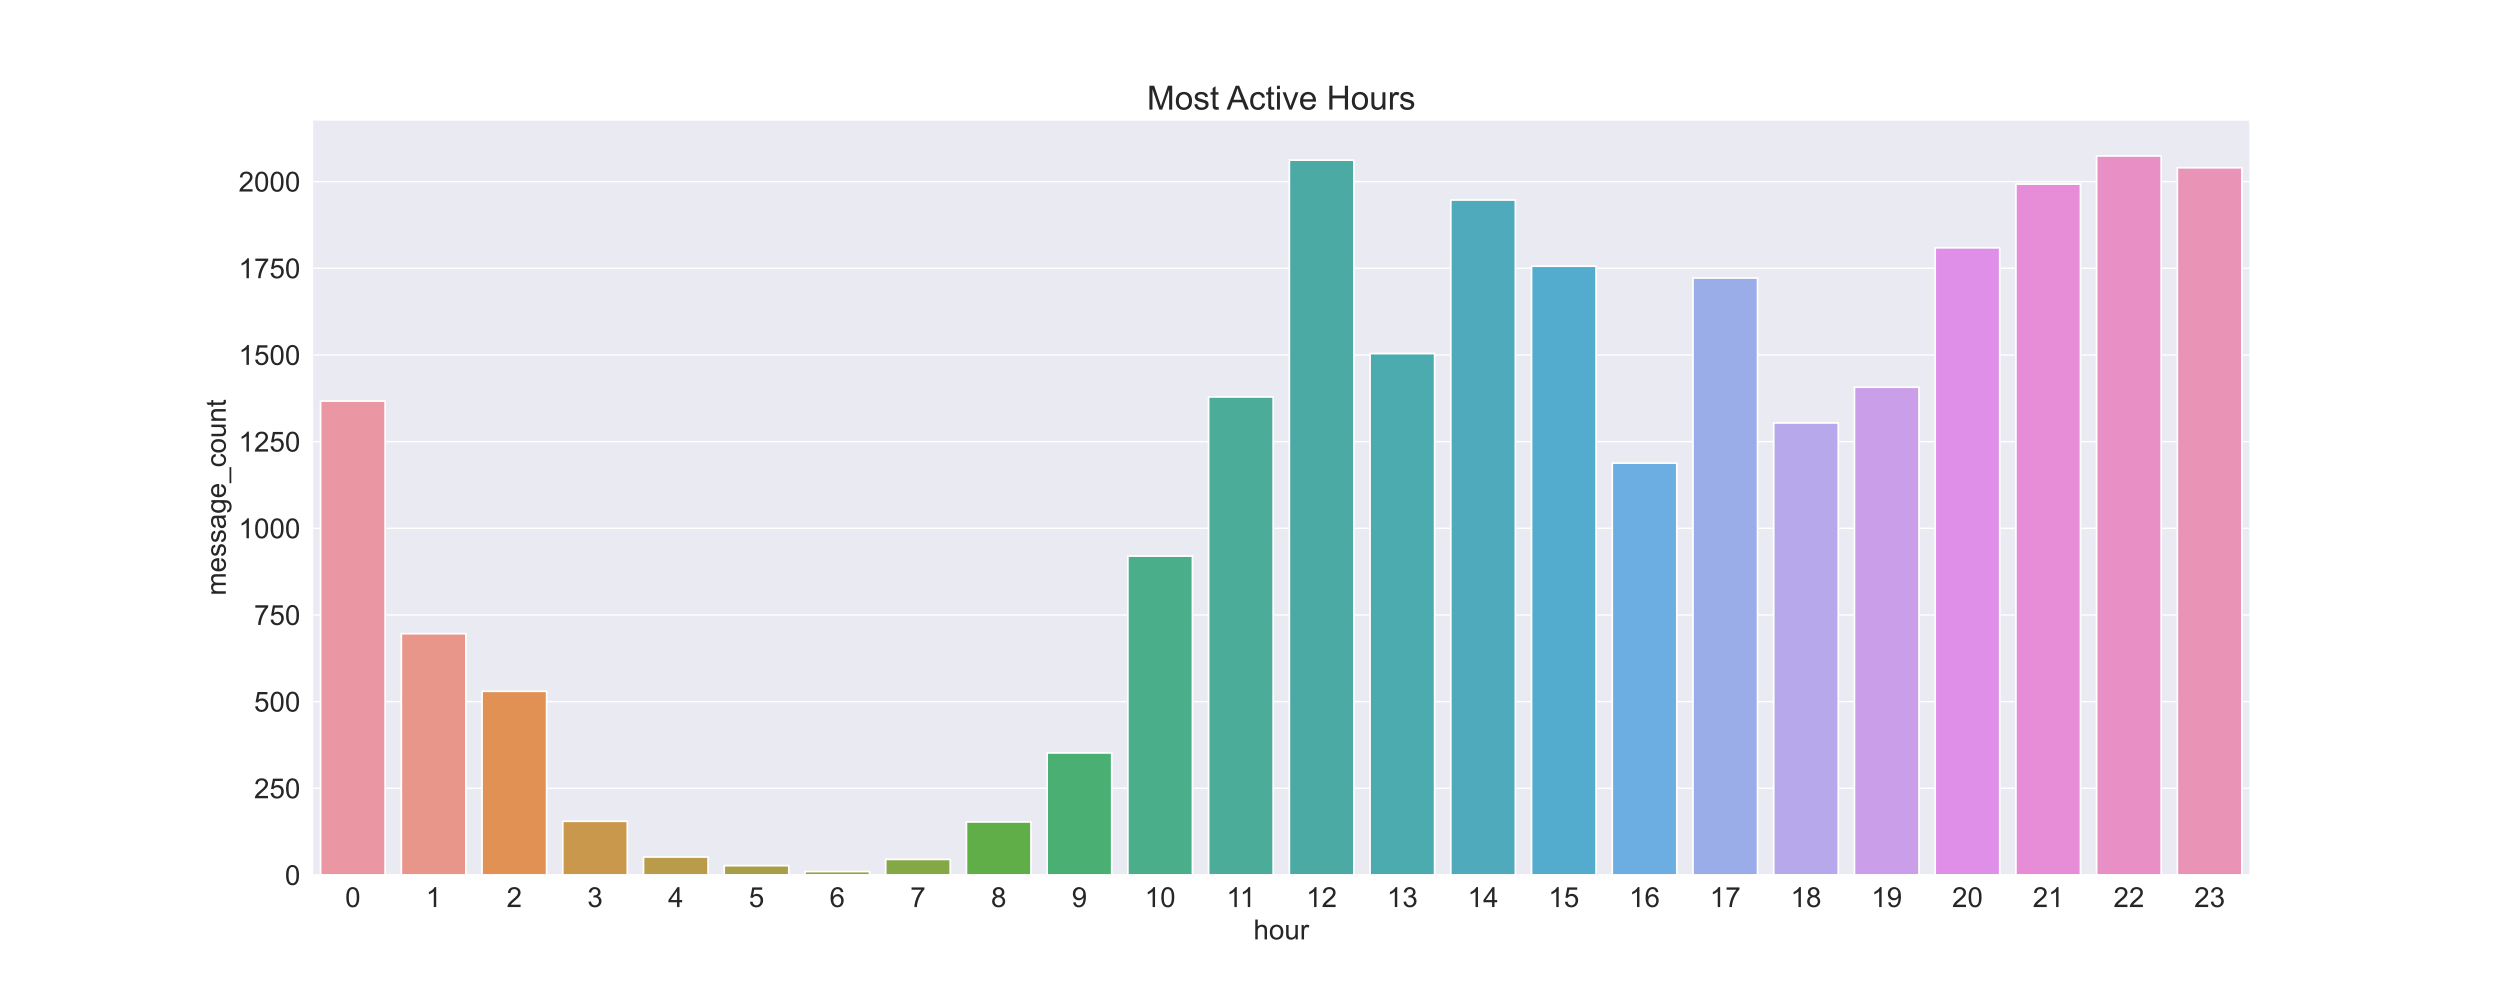 <svg xmlns="http://www.w3.org/2000/svg" xmlns:xlink="http://www.w3.org/1999/xlink" width="1920" height="768" version="1.1" viewBox="0 0 1440 576"><defs><style type="text/css">*{stroke-linecap:butt;stroke-linejoin:round}</style></defs><g id="figure_1"><g id="patch_1"><path d="M 0 576 L 1440 576 L 1440 0 L 0 0 z" style="fill:#fff"/></g><g id="axes_1"><g id="patch_2"><path d="M 180 504 L 1296 504 L 1296 69.12 L 180 69.12 z" style="fill:#eaeaf2"/></g><g id="matplotlib.axis_1"><g id="xtick_1"><g id="text_1"><g style="fill:#262626" transform="translate(198.801 522.452)scale(0.16 -0.16)"><defs><path id="ArialMT-48" d="M 4.156 35.297 Q 4.156 48 6.766 55.734 Q 9.375 63.484 14.516 67.672 Q 19.672 71.875 27.484 71.875 Q 33.25 71.875 37.594 69.547 Q 41.938 67.234 44.766 62.859 Q 47.609 58.5 49.219 52.219 Q 50.828 45.953 50.828 35.297 Q 50.828 22.703 48.234 14.969 Q 45.656 7.234 40.5 3 Q 35.359 -1.219 27.484 -1.219 Q 17.141 -1.219 11.234 6.203 Q 4.156 15.141 4.156 35.297 z M 13.188 35.297 Q 13.188 17.672 17.312 11.828 Q 21.438 6 27.484 6 Q 33.547 6 37.672 11.859 Q 41.797 17.719 41.797 35.297 Q 41.797 52.984 37.672 58.781 Q 33.547 64.594 27.391 64.594 Q 21.344 64.594 17.719 59.469 Q 13.188 52.938 13.188 35.297 z"/></defs><use xlink:href="#ArialMT-48"/></g></g></g><g id="xtick_2"><g id="text_2"><g style="fill:#262626" transform="translate(245.301 522.452)scale(0.16 -0.16)"><defs><path id="ArialMT-49" d="M 37.25 0 L 28.469 0 L 28.469 56 Q 25.297 52.984 20.141 49.953 Q 14.984 46.922 10.891 45.406 L 10.891 53.906 Q 18.266 57.375 23.781 62.297 Q 29.297 67.234 31.594 71.875 L 37.25 71.875 z"/></defs><use xlink:href="#ArialMT-49"/></g></g></g><g id="xtick_3"><g id="text_3"><g style="fill:#262626" transform="translate(291.801 522.452)scale(0.16 -0.16)"><defs><path id="ArialMT-50" d="M 50.344 8.453 L 50.344 0 L 3.031 0 Q 2.938 3.172 4.047 6.109 Q 5.859 10.938 9.828 15.625 Q 13.812 20.312 21.344 26.469 Q 33.016 36.031 37.109 41.625 Q 41.219 47.219 41.219 52.203 Q 41.219 57.422 37.469 61 Q 33.734 64.594 27.734 64.594 Q 21.391 64.594 17.578 60.781 Q 13.766 56.984 13.719 50.25 L 4.688 51.172 Q 5.609 61.281 11.656 66.578 Q 17.719 71.875 27.938 71.875 Q 38.234 71.875 44.234 66.156 Q 50.25 60.453 50.25 52 Q 50.25 47.703 48.484 43.547 Q 46.734 39.406 42.656 34.812 Q 38.578 30.219 29.109 22.219 Q 21.188 15.578 18.938 13.203 Q 16.703 10.844 15.234 8.453 z"/></defs><use xlink:href="#ArialMT-50"/></g></g></g><g id="xtick_4"><g id="text_4"><g style="fill:#262626" transform="translate(338.301 522.452)scale(0.16 -0.16)"><defs><path id="ArialMT-51" d="M 4.203 18.891 L 12.984 20.062 Q 14.5 12.594 18.141 9.297 Q 21.781 6 27 6 Q 33.203 6 37.469 10.297 Q 41.75 14.594 41.75 20.953 Q 41.75 27 37.797 30.922 Q 33.844 34.859 27.734 34.859 Q 25.25 34.859 21.531 33.891 L 22.516 41.609 Q 23.391 41.5 23.922 41.5 Q 29.547 41.5 34.031 44.422 Q 38.531 47.359 38.531 53.469 Q 38.531 58.297 35.25 61.469 Q 31.984 64.656 26.812 64.656 Q 21.688 64.656 18.266 61.422 Q 14.844 58.203 13.875 51.766 L 5.078 53.328 Q 6.688 62.156 12.391 67.016 Q 18.109 71.875 26.609 71.875 Q 32.469 71.875 37.391 69.359 Q 42.328 66.844 44.938 62.5 Q 47.562 58.156 47.562 53.266 Q 47.562 48.641 45.062 44.828 Q 42.578 41.016 37.703 38.766 Q 44.047 37.312 47.562 32.688 Q 51.078 28.078 51.078 21.141 Q 51.078 11.766 44.234 5.25 Q 37.406 -1.266 26.953 -1.266 Q 17.531 -1.266 11.297 4.344 Q 5.078 9.969 4.203 18.891 z"/></defs><use xlink:href="#ArialMT-51"/></g></g></g><g id="xtick_5"><g id="text_5"><g style="fill:#262626" transform="translate(384.801 522.452)scale(0.16 -0.16)"><defs><path id="ArialMT-52" d="M 32.328 0 L 32.328 17.141 L 1.266 17.141 L 1.266 25.203 L 33.938 71.578 L 41.109 71.578 L 41.109 25.203 L 50.781 25.203 L 50.781 17.141 L 41.109 17.141 L 41.109 0 z M 32.328 25.203 L 32.328 57.469 L 9.906 25.203 z"/></defs><use xlink:href="#ArialMT-52"/></g></g></g><g id="xtick_6"><g id="text_6"><g style="fill:#262626" transform="translate(431.301 522.452)scale(0.16 -0.16)"><defs><path id="ArialMT-53" d="M 4.156 18.75 L 13.375 19.531 Q 14.406 12.797 18.141 9.391 Q 21.875 6 27.156 6 Q 33.5 6 37.891 10.781 Q 42.281 15.578 42.281 23.484 Q 42.281 31 38.062 35.344 Q 33.844 39.703 27 39.703 Q 22.75 39.703 19.328 37.766 Q 15.922 35.844 13.969 32.766 L 5.719 33.844 L 12.641 70.609 L 48.25 70.609 L 48.25 62.203 L 19.672 62.203 L 15.828 42.969 Q 22.266 47.469 29.344 47.469 Q 38.719 47.469 45.156 40.969 Q 51.609 34.469 51.609 24.266 Q 51.609 14.547 45.953 7.469 Q 39.062 -1.219 27.156 -1.219 Q 17.391 -1.219 11.203 4.25 Q 5.031 9.719 4.156 18.75 z"/></defs><use xlink:href="#ArialMT-53"/></g></g></g><g id="xtick_7"><g id="text_7"><g style="fill:#262626" transform="translate(477.801 522.452)scale(0.16 -0.16)"><defs><path id="ArialMT-54" d="M 49.75 54.047 L 41.016 53.375 Q 39.844 58.547 37.703 60.891 Q 34.125 64.656 28.906 64.656 Q 24.703 64.656 21.531 62.312 Q 17.391 59.281 14.984 53.469 Q 12.594 47.656 12.5 36.922 Q 15.672 41.75 20.266 44.094 Q 24.859 46.438 29.891 46.438 Q 38.672 46.438 44.844 39.969 Q 51.031 33.5 51.031 23.25 Q 51.031 16.5 48.125 10.719 Q 45.219 4.938 40.141 1.859 Q 35.062 -1.219 28.609 -1.219 Q 17.625 -1.219 10.688 6.859 Q 3.766 14.938 3.766 33.5 Q 3.766 54.25 11.422 63.672 Q 18.109 71.875 29.438 71.875 Q 37.891 71.875 43.281 67.141 Q 48.688 62.406 49.75 54.047 z M 13.875 23.188 Q 13.875 18.656 15.797 14.5 Q 17.719 10.359 21.188 8.172 Q 24.656 6 28.469 6 Q 34.031 6 38.031 10.484 Q 42.047 14.984 42.047 22.703 Q 42.047 30.125 38.078 34.391 Q 34.125 38.672 28.125 38.672 Q 22.172 38.672 18.016 34.391 Q 13.875 30.125 13.875 23.188 z"/></defs><use xlink:href="#ArialMT-54"/></g></g></g><g id="xtick_8"><g id="text_8"><g style="fill:#262626" transform="translate(524.301 522.452)scale(0.16 -0.16)"><defs><path id="ArialMT-55" d="M 4.734 62.203 L 4.734 70.656 L 51.078 70.656 L 51.078 63.812 Q 44.234 56.547 37.516 44.484 Q 30.812 32.422 27.156 19.672 Q 24.516 10.688 23.781 0 L 14.75 0 Q 14.891 8.453 18.062 20.406 Q 21.234 32.375 27.172 43.484 Q 33.109 54.594 39.797 62.203 z"/></defs><use xlink:href="#ArialMT-55"/></g></g></g><g id="xtick_9"><g id="text_9"><g style="fill:#262626" transform="translate(570.801 522.452)scale(0.16 -0.16)"><defs><path id="ArialMT-56" d="M 17.672 38.812 Q 12.203 40.828 9.562 44.531 Q 6.938 48.25 6.938 53.422 Q 6.938 61.234 12.547 66.547 Q 18.172 71.875 27.484 71.875 Q 36.859 71.875 42.578 66.422 Q 48.297 60.984 48.297 53.172 Q 48.297 48.188 45.672 44.5 Q 43.062 40.828 37.75 38.812 Q 44.344 36.672 47.781 31.875 Q 51.219 27.094 51.219 20.453 Q 51.219 11.281 44.719 5.031 Q 38.234 -1.219 27.641 -1.219 Q 17.047 -1.219 10.547 5.047 Q 4.047 11.328 4.047 20.703 Q 4.047 27.688 7.594 32.391 Q 11.141 37.109 17.672 38.812 z M 15.922 53.719 Q 15.922 48.641 19.188 45.406 Q 22.469 42.188 27.688 42.188 Q 32.766 42.188 36.016 45.375 Q 39.266 48.578 39.266 53.219 Q 39.266 58.062 35.906 61.359 Q 32.562 64.656 27.594 64.656 Q 22.562 64.656 19.234 61.422 Q 15.922 58.203 15.922 53.719 z M 13.094 20.656 Q 13.094 16.891 14.875 13.375 Q 16.656 9.859 20.172 7.922 Q 23.688 6 27.734 6 Q 34.031 6 38.125 10.047 Q 42.234 14.109 42.234 20.359 Q 42.234 26.703 38.016 30.859 Q 33.797 35.016 27.438 35.016 Q 21.234 35.016 17.156 30.906 Q 13.094 26.812 13.094 20.656 z"/></defs><use xlink:href="#ArialMT-56"/></g></g></g><g id="xtick_10"><g id="text_10"><g style="fill:#262626" transform="translate(617.301 522.452)scale(0.16 -0.16)"><defs><path id="ArialMT-57" d="M 5.469 16.547 L 13.922 17.328 Q 14.984 11.375 18.016 8.688 Q 21.047 6 25.781 6 Q 29.828 6 32.875 7.859 Q 35.938 9.719 37.891 12.812 Q 39.844 15.922 41.156 21.188 Q 42.484 26.469 42.484 31.938 Q 42.484 32.516 42.438 33.688 Q 39.797 29.5 35.234 26.875 Q 30.672 24.266 25.344 24.266 Q 16.453 24.266 10.297 30.703 Q 4.156 37.156 4.156 47.703 Q 4.156 58.594 10.578 65.234 Q 17 71.875 26.656 71.875 Q 33.641 71.875 39.422 68.109 Q 45.219 64.359 48.219 57.391 Q 51.219 50.438 51.219 37.25 Q 51.219 23.531 48.234 15.406 Q 45.266 7.281 39.375 3.031 Q 33.5 -1.219 25.594 -1.219 Q 17.188 -1.219 11.859 3.438 Q 6.547 8.109 5.469 16.547 z M 41.453 48.141 Q 41.453 55.719 37.422 60.156 Q 33.406 64.594 27.734 64.594 Q 21.875 64.594 17.531 59.812 Q 13.188 55.031 13.188 47.406 Q 13.188 40.578 17.312 36.297 Q 21.438 32.031 27.484 32.031 Q 33.594 32.031 37.516 36.297 Q 41.453 40.578 41.453 48.141 z"/></defs><use xlink:href="#ArialMT-57"/></g></g></g><g id="xtick_11"><g id="text_11"><g style="fill:#262626" transform="translate(659.352 522.452)scale(0.16 -0.16)"><use xlink:href="#ArialMT-49"/><use x="55.615" xlink:href="#ArialMT-48"/></g></g></g><g id="xtick_12"><g id="text_12"><g style="fill:#262626" transform="translate(706.442 522.452)scale(0.16 -0.16)"><use xlink:href="#ArialMT-49"/><use x="48.24" xlink:href="#ArialMT-49"/></g></g></g><g id="xtick_13"><g id="text_13"><g style="fill:#262626" transform="translate(752.352 522.452)scale(0.16 -0.16)"><use xlink:href="#ArialMT-49"/><use x="55.615" xlink:href="#ArialMT-50"/></g></g></g><g id="xtick_14"><g id="text_14"><g style="fill:#262626" transform="translate(798.852 522.452)scale(0.16 -0.16)"><use xlink:href="#ArialMT-49"/><use x="55.615" xlink:href="#ArialMT-51"/></g></g></g><g id="xtick_15"><g id="text_15"><g style="fill:#262626" transform="translate(845.352 522.452)scale(0.16 -0.16)"><use xlink:href="#ArialMT-49"/><use x="55.615" xlink:href="#ArialMT-52"/></g></g></g><g id="xtick_16"><g id="text_16"><g style="fill:#262626" transform="translate(891.852 522.452)scale(0.16 -0.16)"><use xlink:href="#ArialMT-49"/><use x="55.615" xlink:href="#ArialMT-53"/></g></g></g><g id="xtick_17"><g id="text_17"><g style="fill:#262626" transform="translate(938.352 522.452)scale(0.16 -0.16)"><use xlink:href="#ArialMT-49"/><use x="55.615" xlink:href="#ArialMT-54"/></g></g></g><g id="xtick_18"><g id="text_18"><g style="fill:#262626" transform="translate(984.852 522.452)scale(0.16 -0.16)"><use xlink:href="#ArialMT-49"/><use x="55.615" xlink:href="#ArialMT-55"/></g></g></g><g id="xtick_19"><g id="text_19"><g style="fill:#262626" transform="translate(1031.352 522.452)scale(0.16 -0.16)"><use xlink:href="#ArialMT-49"/><use x="55.615" xlink:href="#ArialMT-56"/></g></g></g><g id="xtick_20"><g id="text_20"><g style="fill:#262626" transform="translate(1077.852 522.452)scale(0.16 -0.16)"><use xlink:href="#ArialMT-49"/><use x="55.615" xlink:href="#ArialMT-57"/></g></g></g><g id="xtick_21"><g id="text_21"><g style="fill:#262626" transform="translate(1124.352 522.452)scale(0.16 -0.16)"><use xlink:href="#ArialMT-50"/><use x="55.615" xlink:href="#ArialMT-48"/></g></g></g><g id="xtick_22"><g id="text_22"><g style="fill:#262626" transform="translate(1170.852 522.452)scale(0.16 -0.16)"><use xlink:href="#ArialMT-50"/><use x="55.615" xlink:href="#ArialMT-49"/></g></g></g><g id="xtick_23"><g id="text_23"><g style="fill:#262626" transform="translate(1217.352 522.452)scale(0.16 -0.16)"><use xlink:href="#ArialMT-50"/><use x="55.615" xlink:href="#ArialMT-50"/></g></g></g><g id="xtick_24"><g id="text_24"><g style="fill:#262626" transform="translate(1263.852 522.452)scale(0.16 -0.16)"><use xlink:href="#ArialMT-50"/><use x="55.615" xlink:href="#ArialMT-51"/></g></g></g><g id="text_25"><g style="fill:#262626" transform="translate(721.99 541.085)scale(0.16 -0.16)"><defs><path id="ArialMT-104" d="M 6.594 0 L 6.594 71.578 L 15.375 71.578 L 15.375 45.906 Q 21.531 53.031 30.906 53.031 Q 36.672 53.031 40.922 50.75 Q 45.172 48.484 47 44.484 Q 48.828 40.484 48.828 32.859 L 48.828 0 L 40.047 0 L 40.047 32.859 Q 40.047 39.453 37.188 42.453 Q 34.328 45.453 29.109 45.453 Q 25.203 45.453 21.75 43.422 Q 18.312 41.406 16.844 37.938 Q 15.375 34.469 15.375 28.375 L 15.375 0 z"/><path id="ArialMT-111" d="M 3.328 25.922 Q 3.328 40.328 11.328 47.266 Q 18.016 53.031 27.641 53.031 Q 38.328 53.031 45.109 46.016 Q 51.906 39.016 51.906 26.656 Q 51.906 16.656 48.906 10.906 Q 45.906 5.172 40.156 2 Q 34.422 -1.172 27.641 -1.172 Q 16.75 -1.172 10.031 5.812 Q 3.328 12.797 3.328 25.922 z M 12.359 25.922 Q 12.359 15.969 16.703 11.016 Q 21.047 6.062 27.641 6.062 Q 34.188 6.062 38.531 11.031 Q 42.875 16.016 42.875 26.219 Q 42.875 35.844 38.5 40.797 Q 34.125 45.75 27.641 45.75 Q 21.047 45.75 16.703 40.812 Q 12.359 35.891 12.359 25.922 z"/><path id="ArialMT-117" d="M 40.578 0 L 40.578 7.625 Q 34.516 -1.172 24.125 -1.172 Q 19.531 -1.172 15.547 0.578 Q 11.578 2.344 9.641 5 Q 7.719 7.672 6.938 11.531 Q 6.391 14.109 6.391 19.734 L 6.391 51.859 L 15.188 51.859 L 15.188 23.094 Q 15.188 16.219 15.719 13.812 Q 16.547 10.359 19.234 8.375 Q 21.922 6.391 25.875 6.391 Q 29.828 6.391 33.297 8.422 Q 36.766 10.453 38.203 13.938 Q 39.656 17.438 39.656 24.078 L 39.656 51.859 L 48.438 51.859 L 48.438 0 z"/><path id="ArialMT-114" d="M 6.5 0 L 6.5 51.859 L 14.406 51.859 L 14.406 44 Q 17.438 49.516 20 51.266 Q 22.562 53.031 25.641 53.031 Q 30.078 53.031 34.672 50.203 L 31.641 42.047 Q 28.422 43.953 25.203 43.953 Q 22.312 43.953 20.016 42.219 Q 17.719 40.484 16.75 37.406 Q 15.281 32.719 15.281 27.156 L 15.281 0 z"/></defs><use xlink:href="#ArialMT-104"/><use x="55.615" xlink:href="#ArialMT-111"/><use x="111.23" xlink:href="#ArialMT-117"/><use x="166.846" xlink:href="#ArialMT-114"/></g></g></g><g id="matplotlib.axis_2"><g id="ytick_1"><g id="line2d_1"><path d="M 180 504 L 1296 504" clip-path="url(#p10972f94ec)" style="fill:none;stroke:#fff;stroke-linecap:round;stroke-width:.8"/></g><g id="text_26"><g style="fill:#262626" transform="translate(164.102 509.726)scale(0.16 -0.16)"><use xlink:href="#ArialMT-48"/></g></g></g><g id="ytick_2"><g id="line2d_2"><path d="M 180 454.076 L 1296 454.076" clip-path="url(#p10972f94ec)" style="fill:none;stroke:#fff;stroke-linecap:round;stroke-width:.8"/></g><g id="text_27"><g style="fill:#262626" transform="translate(146.308 459.802)scale(0.16 -0.16)"><use xlink:href="#ArialMT-50"/><use x="55.615" xlink:href="#ArialMT-53"/><use x="111.23" xlink:href="#ArialMT-48"/></g></g></g><g id="ytick_3"><g id="line2d_3"><path d="M 180 404.152 L 1296 404.152" clip-path="url(#p10972f94ec)" style="fill:none;stroke:#fff;stroke-linecap:round;stroke-width:.8"/></g><g id="text_28"><g style="fill:#262626" transform="translate(146.308 409.878)scale(0.16 -0.16)"><use xlink:href="#ArialMT-53"/><use x="55.615" xlink:href="#ArialMT-48"/><use x="111.23" xlink:href="#ArialMT-48"/></g></g></g><g id="ytick_4"><g id="line2d_4"><path d="M 180 354.227 L 1296 354.227" clip-path="url(#p10972f94ec)" style="fill:none;stroke:#fff;stroke-linecap:round;stroke-width:.8"/></g><g id="text_29"><g style="fill:#262626" transform="translate(146.308 359.954)scale(0.16 -0.16)"><use xlink:href="#ArialMT-55"/><use x="55.615" xlink:href="#ArialMT-53"/><use x="111.23" xlink:href="#ArialMT-48"/></g></g></g><g id="ytick_5"><g id="line2d_5"><path d="M 180 304.303 L 1296 304.303" clip-path="url(#p10972f94ec)" style="fill:none;stroke:#fff;stroke-linecap:round;stroke-width:.8"/></g><g id="text_30"><g style="fill:#262626" transform="translate(137.41 310.029)scale(0.16 -0.16)"><use xlink:href="#ArialMT-49"/><use x="55.615" xlink:href="#ArialMT-48"/><use x="111.23" xlink:href="#ArialMT-48"/><use x="166.846" xlink:href="#ArialMT-48"/></g></g></g><g id="ytick_6"><g id="line2d_6"><path d="M 180 254.379 L 1296 254.379" clip-path="url(#p10972f94ec)" style="fill:none;stroke:#fff;stroke-linecap:round;stroke-width:.8"/></g><g id="text_31"><g style="fill:#262626" transform="translate(137.41 260.105)scale(0.16 -0.16)"><use xlink:href="#ArialMT-49"/><use x="55.615" xlink:href="#ArialMT-50"/><use x="111.23" xlink:href="#ArialMT-53"/><use x="166.846" xlink:href="#ArialMT-48"/></g></g></g><g id="ytick_7"><g id="line2d_7"><path d="M 180 204.455 L 1296 204.455" clip-path="url(#p10972f94ec)" style="fill:none;stroke:#fff;stroke-linecap:round;stroke-width:.8"/></g><g id="text_32"><g style="fill:#262626" transform="translate(137.41 210.181)scale(0.16 -0.16)"><use xlink:href="#ArialMT-49"/><use x="55.615" xlink:href="#ArialMT-53"/><use x="111.23" xlink:href="#ArialMT-48"/><use x="166.846" xlink:href="#ArialMT-48"/></g></g></g><g id="ytick_8"><g id="line2d_8"><path d="M 180 154.53 L 1296 154.53" clip-path="url(#p10972f94ec)" style="fill:none;stroke:#fff;stroke-linecap:round;stroke-width:.8"/></g><g id="text_33"><g style="fill:#262626" transform="translate(137.41 160.257)scale(0.16 -0.16)"><use xlink:href="#ArialMT-49"/><use x="55.615" xlink:href="#ArialMT-55"/><use x="111.23" xlink:href="#ArialMT-53"/><use x="166.846" xlink:href="#ArialMT-48"/></g></g></g><g id="ytick_9"><g id="line2d_9"><path d="M 180 104.606 L 1296 104.606" clip-path="url(#p10972f94ec)" style="fill:none;stroke:#fff;stroke-linecap:round;stroke-width:.8"/></g><g id="text_34"><g style="fill:#262626" transform="translate(137.41 110.332)scale(0.16 -0.16)"><use xlink:href="#ArialMT-50"/><use x="55.615" xlink:href="#ArialMT-48"/><use x="111.23" xlink:href="#ArialMT-48"/><use x="166.846" xlink:href="#ArialMT-48"/></g></g></g><g id="text_35"><g style="fill:#262626" transform="translate(130.042 343.036)rotate(-90)scale(0.16 -0.16)"><defs><path id="ArialMT-109" d="M 6.594 0 L 6.594 51.859 L 14.453 51.859 L 14.453 44.578 Q 16.891 48.391 20.938 50.703 Q 25 53.031 30.172 53.031 Q 35.938 53.031 39.625 50.641 Q 43.312 48.25 44.828 43.953 Q 50.984 53.031 60.844 53.031 Q 68.562 53.031 72.703 48.75 Q 76.859 44.484 76.859 35.594 L 76.859 0 L 68.109 0 L 68.109 32.672 Q 68.109 37.938 67.25 40.25 Q 66.406 42.578 64.156 43.984 Q 61.922 45.406 58.891 45.406 Q 53.422 45.406 49.797 41.766 Q 46.188 38.141 46.188 30.125 L 46.188 0 L 37.406 0 L 37.406 33.688 Q 37.406 39.547 35.25 42.469 Q 33.109 45.406 28.219 45.406 Q 24.516 45.406 21.359 43.453 Q 18.219 41.5 16.797 37.734 Q 15.375 33.984 15.375 26.906 L 15.375 0 z"/><path id="ArialMT-101" d="M 42.094 16.703 L 51.172 15.578 Q 49.031 7.625 43.219 3.219 Q 37.406 -1.172 28.375 -1.172 Q 17 -1.172 10.328 5.828 Q 3.656 12.844 3.656 25.484 Q 3.656 38.578 10.391 45.797 Q 17.141 53.031 27.875 53.031 Q 38.281 53.031 44.875 45.953 Q 51.469 38.875 51.469 26.031 Q 51.469 25.25 51.422 23.688 L 12.75 23.688 Q 13.234 15.141 17.578 10.594 Q 21.922 6.062 28.422 6.062 Q 33.25 6.062 36.672 8.594 Q 40.094 11.141 42.094 16.703 z M 13.234 30.906 L 42.188 30.906 Q 41.609 37.453 38.875 40.719 Q 34.672 45.797 27.984 45.797 Q 21.922 45.797 17.797 41.75 Q 13.672 37.703 13.234 30.906 z"/><path id="ArialMT-115" d="M 3.078 15.484 L 11.766 16.844 Q 12.5 11.625 15.844 8.844 Q 19.188 6.062 25.203 6.062 Q 31.25 6.062 34.172 8.516 Q 37.109 10.984 37.109 14.312 Q 37.109 17.281 34.516 19 Q 32.719 20.172 25.531 21.969 Q 15.875 24.422 12.141 26.203 Q 8.406 27.984 6.469 31.125 Q 4.547 34.281 4.547 38.094 Q 4.547 41.547 6.125 44.5 Q 7.719 47.469 10.453 49.422 Q 12.5 50.922 16.031 51.969 Q 19.578 53.031 23.641 53.031 Q 29.734 53.031 34.344 51.266 Q 38.969 49.516 41.156 46.5 Q 43.359 43.5 44.188 38.484 L 35.594 37.312 Q 35.016 41.312 32.203 43.547 Q 29.391 45.797 24.266 45.797 Q 18.219 45.797 15.625 43.797 Q 13.031 41.797 13.031 39.109 Q 13.031 37.406 14.109 36.031 Q 15.188 34.625 17.484 33.688 Q 18.797 33.203 25.25 31.453 Q 34.578 28.953 38.25 27.359 Q 41.938 25.781 44.031 22.75 Q 46.141 19.734 46.141 15.234 Q 46.141 10.844 43.578 6.953 Q 41.016 3.078 36.172 0.953 Q 31.344 -1.172 25.25 -1.172 Q 15.141 -1.172 9.844 3.031 Q 4.547 7.234 3.078 15.484 z"/><path id="ArialMT-97" d="M 40.438 6.391 Q 35.547 2.25 31.031 0.531 Q 26.516 -1.172 21.344 -1.172 Q 12.797 -1.172 8.203 3 Q 3.609 7.172 3.609 13.672 Q 3.609 17.484 5.344 20.625 Q 7.078 23.781 9.891 25.688 Q 12.703 27.594 16.219 28.562 Q 18.797 29.25 24.031 29.891 Q 34.672 31.156 39.703 32.906 Q 39.75 34.719 39.75 35.203 Q 39.75 40.578 37.25 42.781 Q 33.891 45.75 27.25 45.75 Q 21.047 45.75 18.094 43.578 Q 15.141 41.406 13.719 35.891 L 5.125 37.062 Q 6.297 42.578 8.984 45.969 Q 11.672 49.359 16.75 51.188 Q 21.828 53.031 28.516 53.031 Q 35.156 53.031 39.297 51.469 Q 43.453 49.906 45.406 47.531 Q 47.359 45.172 48.141 41.547 Q 48.578 39.312 48.578 33.453 L 48.578 21.734 Q 48.578 9.469 49.141 6.219 Q 49.703 2.984 51.375 0 L 42.188 0 Q 40.828 2.734 40.438 6.391 z M 39.703 26.031 Q 34.906 24.078 25.344 22.703 Q 19.922 21.922 17.672 20.938 Q 15.438 19.969 14.203 18.094 Q 12.984 16.219 12.984 13.922 Q 12.984 10.406 15.641 8.062 Q 18.312 5.719 23.438 5.719 Q 28.516 5.719 32.469 7.938 Q 36.422 10.156 38.281 14.016 Q 39.703 17 39.703 22.797 z"/><path id="ArialMT-103" d="M 4.984 -4.297 L 13.531 -5.562 Q 14.062 -9.516 16.5 -11.328 Q 19.781 -13.766 25.438 -13.766 Q 31.547 -13.766 34.859 -11.328 Q 38.188 -8.891 39.359 -4.5 Q 40.047 -1.812 39.984 6.781 Q 34.234 0 25.641 0 Q 14.938 0 9.078 7.719 Q 3.219 15.438 3.219 26.219 Q 3.219 33.641 5.906 39.906 Q 8.594 46.188 13.688 49.609 Q 18.797 53.031 25.688 53.031 Q 34.859 53.031 40.828 45.609 L 40.828 51.859 L 48.922 51.859 L 48.922 7.031 Q 48.922 -5.078 46.453 -10.125 Q 44 -15.188 38.641 -18.109 Q 33.297 -21.047 25.484 -21.047 Q 16.219 -21.047 10.5 -16.875 Q 4.781 -12.703 4.984 -4.297 z M 12.25 26.859 Q 12.25 16.656 16.297 11.969 Q 20.359 7.281 26.469 7.281 Q 32.516 7.281 36.609 11.938 Q 40.719 16.609 40.719 26.562 Q 40.719 36.078 36.5 40.906 Q 32.281 45.75 26.312 45.75 Q 20.453 45.75 16.344 40.984 Q 12.25 36.234 12.25 26.859 z"/><path id="ArialMT-95" d="M -1.516 -19.875 L -1.516 -13.531 L 56.734 -13.531 L 56.734 -19.875 z"/><path id="ArialMT-99" d="M 40.438 19 L 49.078 17.875 Q 47.656 8.938 41.812 3.875 Q 35.984 -1.172 27.484 -1.172 Q 16.844 -1.172 10.375 5.781 Q 3.906 12.75 3.906 25.734 Q 3.906 34.125 6.688 40.422 Q 9.469 46.734 15.156 49.875 Q 20.844 53.031 27.547 53.031 Q 35.984 53.031 41.359 48.75 Q 46.734 44.484 48.25 36.625 L 39.703 35.297 Q 38.484 40.531 35.375 43.156 Q 32.281 45.797 27.875 45.797 Q 21.234 45.797 17.078 41.031 Q 12.938 36.281 12.938 25.984 Q 12.938 15.531 16.938 10.797 Q 20.953 6.062 27.391 6.062 Q 32.562 6.062 36.031 9.234 Q 39.5 12.406 40.438 19 z"/><path id="ArialMT-110" d="M 6.594 0 L 6.594 51.859 L 14.5 51.859 L 14.5 44.484 Q 20.219 53.031 31 53.031 Q 35.688 53.031 39.625 51.344 Q 43.562 49.656 45.516 46.922 Q 47.469 44.188 48.25 40.438 Q 48.734 37.984 48.734 31.891 L 48.734 0 L 39.938 0 L 39.938 31.547 Q 39.938 36.922 38.906 39.578 Q 37.891 42.234 35.281 43.812 Q 32.672 45.406 29.156 45.406 Q 23.531 45.406 19.453 41.844 Q 15.375 38.281 15.375 28.328 L 15.375 0 z"/><path id="ArialMT-116" d="M 25.781 7.859 L 27.047 0.094 Q 23.344 -0.688 20.406 -0.688 Q 15.625 -0.688 12.984 0.828 Q 10.359 2.344 9.281 4.812 Q 8.203 7.281 8.203 15.188 L 8.203 45.016 L 1.766 45.016 L 1.766 51.859 L 8.203 51.859 L 8.203 64.703 L 16.938 69.969 L 16.938 51.859 L 25.781 51.859 L 25.781 45.016 L 16.938 45.016 L 16.938 14.703 Q 16.938 10.938 17.406 9.859 Q 17.875 8.797 18.922 8.156 Q 19.969 7.516 21.922 7.516 Q 23.391 7.516 25.781 7.859 z"/></defs><use xlink:href="#ArialMT-109"/><use x="83.301" xlink:href="#ArialMT-101"/><use x="138.916" xlink:href="#ArialMT-115"/><use x="188.916" xlink:href="#ArialMT-115"/><use x="238.916" xlink:href="#ArialMT-97"/><use x="294.531" xlink:href="#ArialMT-103"/><use x="350.146" xlink:href="#ArialMT-101"/><use x="405.762" xlink:href="#ArialMT-95"/><use x="461.377" xlink:href="#ArialMT-99"/><use x="511.377" xlink:href="#ArialMT-111"/><use x="566.992" xlink:href="#ArialMT-117"/><use x="622.607" xlink:href="#ArialMT-110"/><use x="678.223" xlink:href="#ArialMT-116"/></g></g></g><g id="patch_3"><path d="M 184.65 504 L 221.85 504 L 221.85 231.014 L 184.65 231.014 z" clip-path="url(#p10972f94ec)" style="fill:#ea96a3;stroke:#fff;stroke-linejoin:miter"/></g><g id="patch_4"><path d="M 231.15 504 L 268.35 504 L 268.35 365.011 L 231.15 365.011 z" clip-path="url(#p10972f94ec)" style="fill:#e8968a;stroke:#fff;stroke-linejoin:miter"/></g><g id="patch_5"><path d="M 277.65 504 L 314.85 504 L 314.85 398.161 L 277.65 398.161 z" clip-path="url(#p10972f94ec)" style="fill:#e19153;stroke:#fff;stroke-linejoin:miter"/></g><g id="patch_6"><path d="M 324.15 504 L 361.35 504 L 361.35 473.047 L 324.15 473.047 z" clip-path="url(#p10972f94ec)" style="fill:#ca984c;stroke:#fff;stroke-linejoin:miter"/></g><g id="patch_7"><path d="M 370.65 504 L 407.85 504 L 407.85 493.616 L 370.65 493.616 z" clip-path="url(#p10972f94ec)" style="fill:#b89c49;stroke:#fff;stroke-linejoin:miter"/></g><g id="patch_8"><path d="M 417.15 504 L 454.35 504 L 454.35 498.608 L 417.15 498.608 z" clip-path="url(#p10972f94ec)" style="fill:#a89e47;stroke:#fff;stroke-linejoin:miter"/></g><g id="patch_9"><path d="M 463.65 504 L 500.85 504 L 500.85 502.003 L 463.65 502.003 z" clip-path="url(#p10972f94ec)" style="fill:#98a246;stroke:#fff;stroke-linejoin:miter"/></g><g id="patch_10"><path d="M 510.15 504 L 547.35 504 L 547.35 495.014 L 510.15 495.014 z" clip-path="url(#p10972f94ec)" style="fill:#84a846;stroke:#fff;stroke-linejoin:miter"/></g><g id="patch_11"><path d="M 556.65 504 L 593.85 504 L 593.85 473.446 L 556.65 473.446 z" clip-path="url(#p10972f94ec)" style="fill:#60ae47;stroke:#fff;stroke-linejoin:miter"/></g><g id="patch_12"><path d="M 603.15 504 L 640.35 504 L 640.35 433.707 L 603.15 433.707 z" clip-path="url(#p10972f94ec)" style="fill:#49af72;stroke:#fff;stroke-linejoin:miter"/></g><g id="patch_13"><path d="M 649.65 504 L 686.85 504 L 686.85 320.279 L 649.65 320.279 z" clip-path="url(#p10972f94ec)" style="fill:#4aae8a;stroke:#fff;stroke-linejoin:miter"/></g><g id="patch_14"><path d="M 696.15 504 L 733.35 504 L 733.35 228.618 L 696.15 228.618 z" clip-path="url(#p10972f94ec)" style="fill:#4aac99;stroke:#fff;stroke-linejoin:miter"/></g><g id="patch_15"><path d="M 742.65 504 L 779.85 504 L 779.85 92.225 L 742.65 92.225 z" clip-path="url(#p10972f94ec)" style="fill:#4baba4;stroke:#fff;stroke-linejoin:miter"/></g><g id="patch_16"><path d="M 789.15 504 L 826.35 504 L 826.35 203.656 L 789.15 203.656 z" clip-path="url(#p10972f94ec)" style="fill:#4cabaf;stroke:#fff;stroke-linejoin:miter"/></g><g id="patch_17"><path d="M 835.65 504 L 872.85 504 L 872.85 115.19 L 835.65 115.19 z" clip-path="url(#p10972f94ec)" style="fill:#4fabbc;stroke:#fff;stroke-linejoin:miter"/></g><g id="patch_18"><path d="M 882.15 504 L 919.35 504 L 919.35 153.332 L 882.15 153.332 z" clip-path="url(#p10972f94ec)" style="fill:#53accd;stroke:#fff;stroke-linejoin:miter"/></g><g id="patch_19"><path d="M 928.65 504 L 965.85 504 L 965.85 266.76 L 928.65 266.76 z" clip-path="url(#p10972f94ec)" style="fill:#6daee2;stroke:#fff;stroke-linejoin:miter"/></g><g id="patch_20"><path d="M 975.15 504 L 1012.35 504 L 1012.35 160.122 L 975.15 160.122 z" clip-path="url(#p10972f94ec)" style="fill:#9bade9;stroke:#fff;stroke-linejoin:miter"/></g><g id="patch_21"><path d="M 1021.65 504 L 1058.85 504 L 1058.85 243.595 L 1021.65 243.595 z" clip-path="url(#p10972f94ec)" style="fill:#b6a8eb;stroke:#fff;stroke-linejoin:miter"/></g><g id="patch_22"><path d="M 1068.15 504 L 1105.35 504 L 1105.35 223.026 L 1068.15 223.026 z" clip-path="url(#p10972f94ec)" style="fill:#ca9ee9;stroke:#fff;stroke-linejoin:miter"/></g><g id="patch_23"><path d="M 1114.65 504 L 1151.85 504 L 1151.85 142.748 L 1114.65 142.748 z" clip-path="url(#p10972f94ec)" style="fill:#df8fe7;stroke:#fff;stroke-linejoin:miter"/></g><g id="patch_24"><path d="M 1161.15 504 L 1198.35 504 L 1198.35 106.004 L 1161.15 106.004 z" clip-path="url(#p10972f94ec)" style="fill:#e78cd7;stroke:#fff;stroke-linejoin:miter"/></g><g id="patch_25"><path d="M 1207.65 504 L 1244.85 504 L 1244.85 89.829 L 1207.65 89.829 z" clip-path="url(#p10972f94ec)" style="fill:#e890c6;stroke:#fff;stroke-linejoin:miter"/></g><g id="patch_26"><path d="M 1254.15 504 L 1291.35 504 L 1291.35 96.618 L 1254.15 96.618 z" clip-path="url(#p10972f94ec)" style="fill:#e993b6;stroke:#fff;stroke-linejoin:miter"/></g><g id="line2d_10"><path d="M 0 0" clip-path="url(#p10972f94ec)" style="fill:none;stroke:#424242;stroke-linecap:round;stroke-width:2.7"/></g><g id="line2d_11"><path d="M 0 0" clip-path="url(#p10972f94ec)" style="fill:none;stroke:#424242;stroke-linecap:round;stroke-width:2.7"/></g><g id="line2d_12"><path d="M 0 0" clip-path="url(#p10972f94ec)" style="fill:none;stroke:#424242;stroke-linecap:round;stroke-width:2.7"/></g><g id="line2d_13"><path d="M 0 0" clip-path="url(#p10972f94ec)" style="fill:none;stroke:#424242;stroke-linecap:round;stroke-width:2.7"/></g><g id="line2d_14"><path d="M 0 0" clip-path="url(#p10972f94ec)" style="fill:none;stroke:#424242;stroke-linecap:round;stroke-width:2.7"/></g><g id="line2d_15"><path d="M 0 0" clip-path="url(#p10972f94ec)" style="fill:none;stroke:#424242;stroke-linecap:round;stroke-width:2.7"/></g><g id="line2d_16"><path d="M 0 0" clip-path="url(#p10972f94ec)" style="fill:none;stroke:#424242;stroke-linecap:round;stroke-width:2.7"/></g><g id="line2d_17"><path d="M 0 0" clip-path="url(#p10972f94ec)" style="fill:none;stroke:#424242;stroke-linecap:round;stroke-width:2.7"/></g><g id="line2d_18"><path d="M 0 0" clip-path="url(#p10972f94ec)" style="fill:none;stroke:#424242;stroke-linecap:round;stroke-width:2.7"/></g><g id="line2d_19"><path d="M 0 0" clip-path="url(#p10972f94ec)" style="fill:none;stroke:#424242;stroke-linecap:round;stroke-width:2.7"/></g><g id="line2d_20"><path d="M 0 0" clip-path="url(#p10972f94ec)" style="fill:none;stroke:#424242;stroke-linecap:round;stroke-width:2.7"/></g><g id="line2d_21"><path d="M 0 0" clip-path="url(#p10972f94ec)" style="fill:none;stroke:#424242;stroke-linecap:round;stroke-width:2.7"/></g><g id="line2d_22"><path d="M 0 0" clip-path="url(#p10972f94ec)" style="fill:none;stroke:#424242;stroke-linecap:round;stroke-width:2.7"/></g><g id="line2d_23"><path d="M 0 0" clip-path="url(#p10972f94ec)" style="fill:none;stroke:#424242;stroke-linecap:round;stroke-width:2.7"/></g><g id="line2d_24"><path d="M 0 0" clip-path="url(#p10972f94ec)" style="fill:none;stroke:#424242;stroke-linecap:round;stroke-width:2.7"/></g><g id="line2d_25"><path d="M 0 0" clip-path="url(#p10972f94ec)" style="fill:none;stroke:#424242;stroke-linecap:round;stroke-width:2.7"/></g><g id="line2d_26"><path d="M 0 0" clip-path="url(#p10972f94ec)" style="fill:none;stroke:#424242;stroke-linecap:round;stroke-width:2.7"/></g><g id="line2d_27"><path d="M 0 0" clip-path="url(#p10972f94ec)" style="fill:none;stroke:#424242;stroke-linecap:round;stroke-width:2.7"/></g><g id="line2d_28"><path d="M 0 0" clip-path="url(#p10972f94ec)" style="fill:none;stroke:#424242;stroke-linecap:round;stroke-width:2.7"/></g><g id="line2d_29"><path d="M 0 0" clip-path="url(#p10972f94ec)" style="fill:none;stroke:#424242;stroke-linecap:round;stroke-width:2.7"/></g><g id="line2d_30"><path d="M 0 0" clip-path="url(#p10972f94ec)" style="fill:none;stroke:#424242;stroke-linecap:round;stroke-width:2.7"/></g><g id="line2d_31"><path d="M 0 0" clip-path="url(#p10972f94ec)" style="fill:none;stroke:#424242;stroke-linecap:round;stroke-width:2.7"/></g><g id="line2d_32"><path d="M 0 0" clip-path="url(#p10972f94ec)" style="fill:none;stroke:#424242;stroke-linecap:round;stroke-width:2.7"/></g><g id="line2d_33"><path d="M 0 0" clip-path="url(#p10972f94ec)" style="fill:none;stroke:#424242;stroke-linecap:round;stroke-width:2.7"/></g><g id="patch_27"><path d="M 180 504 L 180 69.12" style="fill:none;stroke:#fff;stroke-linecap:square;stroke-linejoin:miter;stroke-width:.8"/></g><g id="patch_28"><path d="M 1296 504 L 1296 69.12" style="fill:none;stroke:#fff;stroke-linecap:square;stroke-linejoin:miter;stroke-width:.8"/></g><g id="patch_29"><path d="M 180 504 L 1296 504" style="fill:none;stroke:#fff;stroke-linecap:square;stroke-linejoin:miter;stroke-width:.8"/></g><g id="patch_30"><path d="M 180 69.12 L 1296 69.12" style="fill:none;stroke:#fff;stroke-linecap:square;stroke-linejoin:miter;stroke-width:.8"/></g><g id="text_36"><g style="fill:#262626" transform="translate(660.644 63.12)scale(0.192 -0.192)"><defs><path id="ArialMT-77" d="M 7.422 0 L 7.422 71.578 L 21.688 71.578 L 38.625 20.906 Q 40.969 13.812 42.047 10.297 Q 43.266 14.203 45.844 21.781 L 62.984 71.578 L 75.734 71.578 L 75.734 0 L 66.609 0 L 66.609 59.906 L 45.797 0 L 37.25 0 L 16.547 60.938 L 16.547 0 z"/><path id="ArialMT-32"/><path id="ArialMT-65" d="M -0.141 0 L 27.344 71.578 L 37.547 71.578 L 66.844 0 L 56.062 0 L 47.703 21.688 L 17.781 21.688 L 9.906 0 z M 20.516 29.391 L 44.781 29.391 L 37.312 49.219 Q 33.891 58.25 32.234 64.062 Q 30.859 57.172 28.375 50.391 z"/><path id="ArialMT-105" d="M 6.641 61.469 L 6.641 71.578 L 15.438 71.578 L 15.438 61.469 z M 6.641 0 L 6.641 51.859 L 15.438 51.859 L 15.438 0 z"/><path id="ArialMT-118" d="M 21 0 L 1.266 51.859 L 10.547 51.859 L 21.688 20.797 Q 23.484 15.766 25 10.359 Q 26.172 14.453 28.266 20.219 L 39.797 51.859 L 48.828 51.859 L 29.203 0 z"/><path id="ArialMT-72" d="M 8.016 0 L 8.016 71.578 L 17.484 71.578 L 17.484 42.188 L 54.688 42.188 L 54.688 71.578 L 64.156 71.578 L 64.156 0 L 54.688 0 L 54.688 33.734 L 17.484 33.734 L 17.484 0 z"/></defs><use xlink:href="#ArialMT-77"/><use x="83.301" xlink:href="#ArialMT-111"/><use x="138.916" xlink:href="#ArialMT-115"/><use x="188.916" xlink:href="#ArialMT-116"/><use x="216.699" xlink:href="#ArialMT-32"/><use x="238.982" xlink:href="#ArialMT-65"/><use x="305.682" xlink:href="#ArialMT-99"/><use x="355.682" xlink:href="#ArialMT-116"/><use x="383.465" xlink:href="#ArialMT-105"/><use x="405.682" xlink:href="#ArialMT-118"/><use x="455.682" xlink:href="#ArialMT-101"/><use x="511.297" xlink:href="#ArialMT-32"/><use x="539.08" xlink:href="#ArialMT-72"/><use x="611.297" xlink:href="#ArialMT-111"/><use x="666.912" xlink:href="#ArialMT-117"/><use x="722.527" xlink:href="#ArialMT-114"/><use x="755.828" xlink:href="#ArialMT-115"/></g></g></g></g><defs><clipPath id="p10972f94ec"><rect width="1116" height="434.88" x="180" y="69.12"/></clipPath></defs></svg>